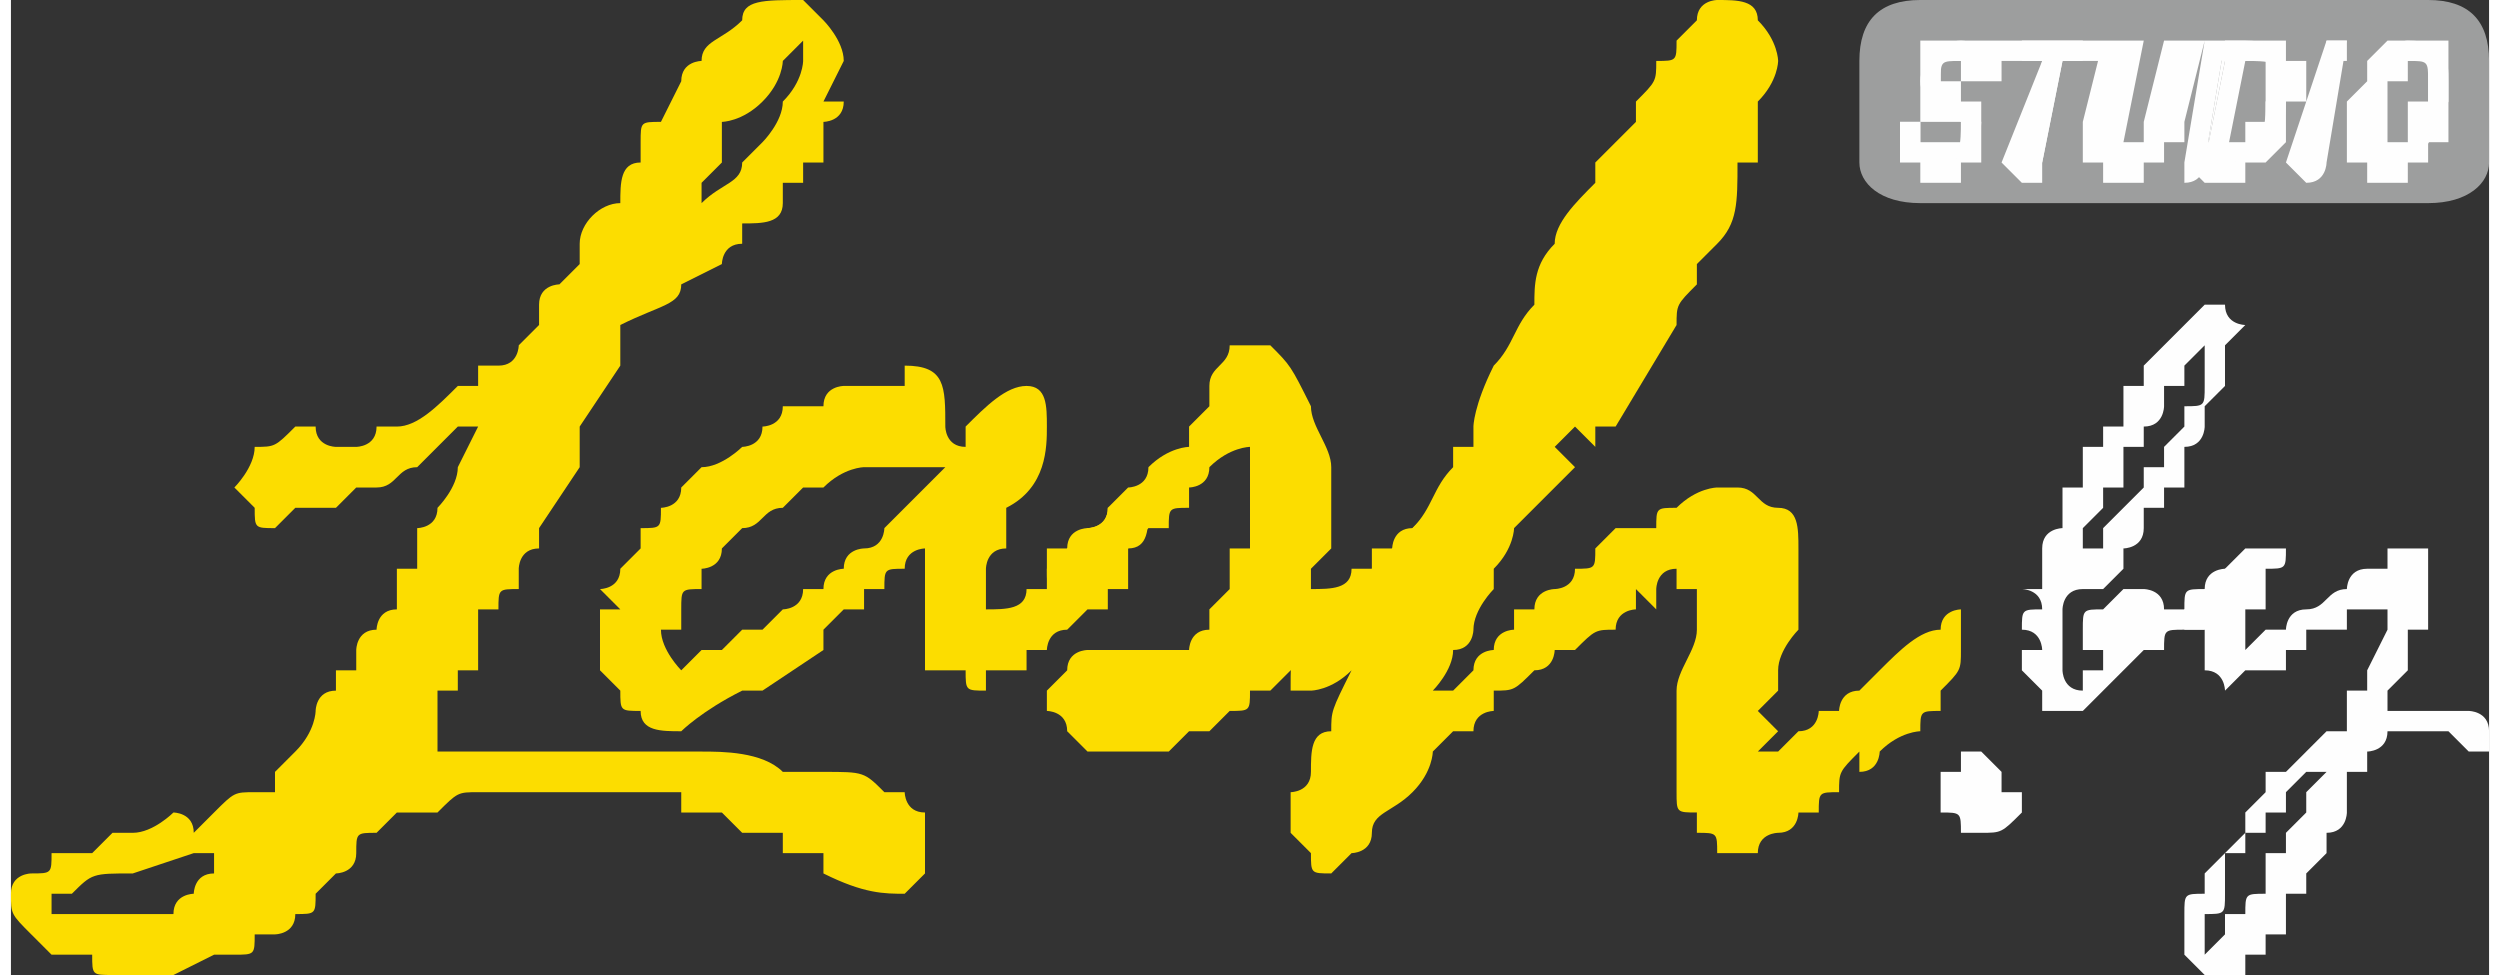 <?xml version="1.0" encoding="UTF-8"?>
<!DOCTYPE svg PUBLIC "-//W3C//DTD SVG 1.1//EN" "http://www.w3.org/Graphics/SVG/1.1/DTD/svg11.dtd">
<!-- Creator: CorelDRAW 2018 (64-Bit) -->
<svg xmlns="http://www.w3.org/2000/svg" xml:space="preserve" width="100px" height="39px" version="1.1" style="shape-rendering:geometricPrecision; text-rendering:geometricPrecision; image-rendering:optimizeQuality; fill-rule:evenodd; clip-rule:evenodd"
viewBox="0 0 1.22 0.48"
 xmlns:xlink="http://www.w3.org/1999/xlink">
 <rect x="0" y="0" width="1.22" height="0.48" fill="#333333" stroke="none"/>
 <defs>
  <style type="text/css">
   <![CDATA[
    .fil0 {fill:#9D9E9E}
    .fil3 {fill:#FEFEFE;fill-rule:nonzero}
    .fil2 {fill:#FEFEFE;fill-rule:nonzero}
    .fil1 {fill:#FCDD00;fill-rule:nonzero}
   ]]>
  </style>
 </defs>
 <g id="Слой_x0020_1">
  <path class="fil0" d="M0.94 0l0.25 0c0.02,0 0.03,0.01 0.03,0.03l0 0.05c0,0.01 -0.01,0.02 -0.03,0.02l-0.25 0c-0.02,0 -0.03,-0.01 -0.03,-0.02l0 -0.05c0,-0.02 0.01,-0.03 0.03,-0.03z"/>
  <path class="fil1" d="M0.04 0.42l0.01 -0.01 0.01 0c0.01,0 0.02,-0.01 0.02,-0.01 0,0 0.01,0 0.01,0.01l0.01 -0.01c0.01,-0.01 0.01,-0.01 0.02,-0.01 0,0 0,0 0.01,0 0,-0.01 0,-0.01 0,-0.01l0.01 -0.01c0.01,-0.01 0.01,-0.02 0.01,-0.02l0 0c0,0 0,-0.01 0.01,-0.01 0,0 0,-0.01 0,-0.01 0,0 0.01,0 0.01,0l0 -0.01c0,0 0,0 0,0 0,0 0,-0.01 0.01,-0.01 0,0 0,-0.01 0.01,-0.01l0 -0.01 0 0c0,0 0,0 0,0 0,0 0,-0.01 0,-0.01 0.01,0 0.01,0 0.01,0l0 -0.01 0 0 0 -0.01c0,0 0.01,0 0.01,-0.01 0,0 0.01,-0.01 0.01,-0.02l0.01 -0.02 0 0c0,0 -0.01,0 -0.01,0l-0.01 0.01c0,0 0,0 0,0 -0.01,0.01 -0.01,0.01 -0.01,0.01 -0.01,0 -0.01,0.01 -0.02,0.01 -0.01,0 -0.01,0 -0.01,0l-0.01 0.01c0,0 0,0 0,0 0,0 -0.01,0 -0.01,0 0,0 0,0 -0.01,0l0 0 0 0c0,0 0,0 0,0 0,0 0,0 -0.01,0.01 0,0 0,0 0,0 -0.01,0 -0.01,0 -0.01,-0.01 0,0 0,0 0,0 -0.01,-0.01 -0.01,-0.01 -0.01,-0.01 0,0 0.01,-0.01 0.01,-0.02 0.01,0 0.01,0 0.02,-0.01 0,0 0,0 0,0l0 0 0.01 0c0,0.01 0.01,0.01 0.01,0.01 0,0 0,0 0,0l0.01 0 0 0c0,0 0.01,0 0.01,-0.01 0,0 0,0 0.01,0 0.01,0 0.02,-0.01 0.03,-0.02 0,0 0.01,0 0.01,0l0 -0.01c0,0 0.01,0 0.01,0 0.01,0 0.01,-0.01 0.01,-0.01 0.01,-0.01 0.01,-0.01 0.01,-0.01 0,0 0,0 0,-0.01 0,0 0,0 0,0 0,-0.01 0.01,-0.01 0.01,-0.01 0,0 0.01,-0.01 0.01,-0.01l0 -0.01 0 0 0 0c0,-0.01 0.01,-0.02 0.02,-0.02 0,-0.01 0,-0.02 0.01,-0.02l0 0 0 -0.01c0,-0.01 0,-0.01 0.01,-0.01l0 0 0.01 -0.02c0,-0.01 0.01,-0.01 0.01,-0.01 0,0 0,0 0,0l0 0c0,0 0.01,0 0.01,0 0,0 0,0 -0.01,0l0 0c0,-0.01 0.01,-0.01 0.02,-0.02 0,-0.01 0.01,-0.01 0.03,-0.01 0,0 0,0 0.01,0.01 0,0 0.01,0.01 0.01,0.02l-0.01 0.02c0.01,0 0.01,0 0.01,0 0,0.01 -0.01,0.01 -0.01,0.01 0,0 0,0 0,0 0,0 0,0.01 0,0.01 0,0 0,0 0,0.01 0,0 -0.01,0 -0.01,0l0 0c0,0.01 0,0.01 0,0.01l-0.01 0 0 0c0,0 0,0 0,0.01 0,0 0,0 0,0 0,0 0,0 0,0 0,0.01 -0.01,0.01 -0.02,0.01 0,0.01 0,0.01 0,0.01 -0.01,0 -0.01,0.01 -0.01,0.01l-0.02 0.01c0,0.01 -0.01,0.01 -0.03,0.02 0,0 0,0.01 0,0.01 0,0.01 0,0.01 0,0.01l-0.02 0.03 0 0c0,0 0,0 0,0.01l0 0c0,0 0,0 0,0.01l-0.02 0.03c0,0 0,0.01 0,0.01 -0.01,0 -0.01,0.01 -0.01,0.01 0,0 0,0.01 0,0.01 -0.01,0 -0.01,0 -0.01,0.01 0,0 0,0 -0.01,0 0,0 0,0 0,0.01 0,0 0.01,0 0.01,0 -0.01,0 -0.01,0 -0.01,0 0,0 0,0 0,0.01 0,0 0,0 0,0 0,0 0,0.01 0,0.01 0,0 -0.01,0 -0.01,0 0,0 0,0 0,0l0 0.01 -0.01 0c0,0 0,0 0,0.01 0,0 0,0 0,0 0,0 0,0.01 0,0.01 0,0 0,0 0,0.01 0,0 0,0 0,0 0.01,0 0.01,0 0.01,0 0,0 0.01,0 0.01,0 0,0 0,0 0,0l0.01 0 0 0 0.01 0 0.01 0 0 0 0.01 0 0 0 0.01 0c0,0 0,0 0.01,0l0 0c0,0 0.01,0 0.01,0l0 0c0,0 0,0 0.01,0 0,0 0,0 0,0l0.01 0 0.02 0 0 0c0,0 0,0 0,0 0.01,0 0.03,0 0.04,0.01l0.01 0c0,0 0,0 0.01,0 0,0 0,0 0,0 0.02,0 0.02,0 0.03,0.01 0,0 0,0 0,0 0,0 0.01,0 0.01,0 0,0 0,0.01 0.01,0.01 0,0 0,0 0,0.01 0,0.01 0,0.02 0,0.02 -0.01,0.01 -0.01,0.01 -0.01,0.01 -0.01,0 -0.02,0 -0.04,-0.01 0,0 0,0 0,-0.01 0,0 -0.01,0 -0.01,0l0 0 -0.01 0c0,0 0,0 0,-0.01l-0.01 0c0,0 -0.01,0 -0.01,0 0,0 0,0 0,0 0,0 -0.01,-0.01 -0.01,-0.01 0,0 0,0 -0.01,0l-0.01 0 0 0c0,0 0,-0.01 0,-0.01l-0.01 0 0 0 0 0 -0.01 0 0 0 -0.01 0 0 0 -0.01 0c-0.01,0 -0.01,0 -0.01,0l-0.01 0c0,0 0,0 0,0l-0.02 0 -0.01 0 -0.01 0 0 0c0,0 0,0 0,0 -0.01,0 -0.01,0 -0.02,0.01l-0.01 0 -0.01 0 0 0c-0.01,0.01 -0.01,0.01 -0.01,0.01 -0.01,0 -0.01,0 -0.01,0.01 0,0 0,0 0,0 0,0.01 -0.01,0.01 -0.01,0.01 0,0 0,0 0,0 0,0 -0.01,0.01 -0.01,0.01 0,0.01 0,0.01 -0.01,0.01l-0.01 0c0,0 0.01,0 0.01,0 0,0 0,0 0,0 0,0.01 -0.01,0.01 -0.01,0.01 0,0 0,0 -0.01,0 0,0.01 0,0.01 -0.01,0.01l0 0c0,0 0,0 -0.01,0l-0.02 0.01 0 0 0 0c0,0 0,0 0,0l-0.01 0c0,0 -0.01,0 -0.01,0l0 0c0,0 -0.01,0 -0.01,0 -0.01,0 -0.01,0 -0.01,-0.01 -0.01,0 -0.01,0 -0.01,0l0 0c0,0 -0.01,0 -0.01,0 0,0 -0.01,-0.01 -0.01,-0.01 -0.01,-0.01 -0.01,-0.01 -0.01,-0.02 0,0 0,0 0,0 0,-0.01 0.01,-0.01 0.01,-0.01 0.01,0 0.01,0 0.01,-0.01l0.02 0zm0.32 -0.34l0.01 -0.01c0,0 0.01,-0.01 0.01,-0.02 0.01,-0.01 0.01,-0.02 0.01,-0.02 0,-0.01 0,-0.01 0,-0.01 0,0 -0.01,0.01 -0.01,0.01 0,0 0,0.01 -0.01,0.02 -0.01,0.01 -0.02,0.01 -0.02,0.01 0,0.01 0,0.01 0,0.02 0,0 -0.01,0.01 -0.01,0.01 0,0 0,0 0,0 0,0.01 0,0.01 0,0.01 0,0 0,0 0,0 0.01,-0.01 0.02,-0.01 0.02,-0.02 0,0 0,0 0,0zm-0.33 0.36l-0.01 0c0,0 0,0 0,0 0,0 0,0 0,0.01 0,0 0.01,0 0.01,0 0,0 0,0 0.01,0l0.01 0 0.01 0 0 0c0,0 0,0 0.01,0 0,0 0,0 0,0l0.01 0c0,0 0,0 0,0 0,-0.01 0.01,-0.01 0.01,-0.01 0,0 0,-0.01 0.01,-0.01 0,0 0,0 0,-0.01l0 0c-0.01,0 -0.01,0 -0.01,0l-0.03 0.01c-0.02,0 -0.02,0 -0.03,0.01z"/>
  <path class="fil1" d="M0.51 0.28l0.01 -0.01c0,0 0,0 0,0 0,0 0.01,-0.01 0.01,-0.01 0,0 0.01,0 0.01,-0.01 0,0 0.01,0 0.01,0 0,0 0,0 0.01,0 0,0 0,0 0,0 0,0.01 0,0.02 -0.01,0.02l0 0.01 0 0.01c0,0 -0.01,0 -0.01,0 0,0 0,0.01 0,0.01l-0.01 0c0,0 -0.01,0.01 -0.01,0.01 0,0 0,0 0,0 -0.01,0 -0.01,0.01 -0.01,0.01 0,0 -0.01,0 -0.01,0l0 0.01c0,0 0,0 -0.01,0 0,0 -0.01,0 -0.01,0 0,0.01 0,0.01 0,0.01 -0.01,0 -0.01,0 -0.01,-0.01 -0.01,0 -0.01,0 -0.01,0 0,0 -0.01,0 -0.01,0 0,0 0,-0.01 0,-0.01 0,0 0,0 0,-0.01l0 0c0,0 0,-0.01 0,-0.01 0,0 0,0 0,0 0,0 0,0 0,0 0,0 0,0 0,0 0,0 0,-0.01 0,-0.01 0,0 0,0 0,0l0 -0.01c0,-0.01 0,-0.01 0,-0.01 0,0 -0.01,0 -0.01,0.01 0,0 0,0 0,0 -0.01,0 -0.01,0 -0.01,0.01 0,0 0,0 0,0l-0.01 0c0,0.01 0,0.01 0,0.01 0,0 0,0 -0.01,0l0 0 0 0c0,0 -0.01,0.01 -0.01,0.01 0,0 0,0 0,0.01l-0.03 0.02c0,0 0,0 -0.01,0l0 0c-0.02,0.01 -0.03,0.02 -0.03,0.02 -0.01,0 -0.02,0 -0.02,-0.01 -0.01,0 -0.01,0 -0.01,-0.01l-0.01 -0.01c0,0 0,0 0,-0.01 0,0 0,0 0,0l0 -0.01 0 -0.01c0,0 0,0 0.01,0l-0.01 -0.01c0,0 0.01,0 0.01,-0.01 0,0 0.01,-0.01 0.01,-0.01l0 0c0,0 0,-0.01 0,-0.01 0.01,0 0.01,0 0.01,-0.01 0,0 0.01,0 0.01,-0.01l0.01 -0.01c0.01,0 0.02,-0.01 0.02,-0.01 0,0 0.01,0 0.01,-0.01 0,0 0.01,0 0.01,-0.01 0.01,0 0.01,0 0.02,0 0,-0.01 0.01,-0.01 0.01,-0.01l0 0c0,0 0.01,0 0.02,0l0 0c0,0 0,0 0,0l0 0 0.01 0c0,0 0,-0.01 0,-0.01 0.02,0 0.02,0.01 0.02,0.03 0,0 0,0.01 0.01,0.01 0,0 0,-0.01 0,-0.01 0.01,-0.01 0.02,-0.02 0.03,-0.02 0.01,0 0.01,0.01 0.01,0.02 0,0.01 0,0.03 -0.02,0.04 0,0 0,0 0,0l0 0.02 0 0c0,0 0,0 0,0 -0.01,0 -0.01,0.01 -0.01,0.01l0 0 0 0.01c0,0.01 0,0.01 0,0.01 0.01,0 0.02,0 0.02,-0.01 0,0 0,0 0,0l0.01 0c0,-0.01 0,-0.01 0,-0.01zm-0.1 0c0,-0.01 0.01,-0.01 0.01,-0.01 0.01,0 0.01,-0.01 0.01,-0.01 0,0 0.01,-0.01 0.01,-0.01 0.01,-0.01 0.02,-0.02 0.02,-0.02 0,0 0,0 -0.01,0l0 0 0 0 0 0 -0.01 0 0 0 -0.01 0 0 0c-0.01,0 -0.01,0 -0.01,0 0,0 -0.01,0 -0.02,0.01 0,0 -0.01,0 -0.01,0 -0.01,0.01 -0.01,0.01 -0.01,0.01 -0.01,0 -0.01,0.01 -0.02,0.01 0,0 -0.01,0.01 -0.01,0.01 0,0.01 -0.01,0.01 -0.01,0.01l0 0.01c0,0 0,0 0,0 -0.01,0 -0.01,0 -0.01,0.01 0,0 0,0 0,0.01 0,0 -0.01,0 -0.01,0 0,0.01 0.01,0.02 0.01,0.02 0,0 0,0 0.01,-0.01 0.01,0 0.01,0 0.01,0 0,0 0,0 0,0l0.01 -0.01c0,0 0,0 0,0 0,0 0,0 0.01,0 0,0 0,0 0,0 0,0 0.01,-0.01 0.01,-0.01 0,0 0.01,0 0.01,-0.01l0.01 0c0,-0.01 0.01,-0.01 0.01,-0.01 0,0 0,0 0,0z"/>
  <path class="fil1" d="M0.58 0.22l0 -0.01c0,0 0,0 0.01,-0.01 0,0 0,0 0,-0.01 0,-0.01 0.01,-0.01 0.01,-0.02 0,0 0.01,0 0.01,0 0,0 0.01,0 0.01,0 0.01,0.01 0.01,0.01 0.02,0.03 0,0.01 0.01,0.02 0.01,0.03 0,0 0,0.01 0,0.01 0,0 0,0.01 0,0.01 0,0 0,0 0,0l0 0.02 -0.01 0.01 0 0c0,0.01 0,0.01 0,0.01 0,0 0,0 0,0 0.01,0 0.02,0 0.02,-0.01 0,0 0,0 0.01,0 0,0 0,0 0,-0.01l0.01 0c0,0 0,-0.01 0.01,-0.01 0,0 0,0 0,0 0,0 0,0 0.01,-0.01 0,0 0,0 0.01,0l0 -0.01c0,0 0.01,0 0.01,0 0.01,-0.01 0.01,-0.01 0.01,-0.01 0,0 0,0 0,0.01 0.01,0 0.01,0.01 0.01,0.01 0,0 -0.01,0.01 -0.01,0.01 0,0 -0.01,0 -0.01,0.01 0,0 0,0 -0.01,0 0,0 0,0.01 -0.01,0.01l0 0.01 -0.01 0c0,0 0,0 0,0 -0.01,0 -0.01,0 -0.01,0.01 0,0 0,0 0,0 -0.01,0.01 -0.01,0.01 -0.01,0.01l-0.01 0c0,0.01 0,0.01 0,0.01 -0.01,0 -0.01,0 -0.01,0.01 0,0 0,0 0,0l-0.01 0c0,0 0,0 -0.01,0l-0.01 0.01 0 0c0,0 0,0 -0.01,0 0,0.01 0,0.01 -0.01,0.01l0 0c-0.01,0.01 -0.01,0.01 -0.01,0.01l-0.01 0c0,0 0,0 -0.01,0.01 -0.01,0 -0.01,0 -0.02,0 -0.01,0 -0.02,0 -0.02,0 0,0 -0.01,-0.01 -0.01,-0.01 0,-0.01 -0.01,-0.01 -0.01,-0.01 0,-0.01 0,-0.01 0,-0.01 0,0 0,0 0,0 0,0 0.01,-0.01 0.01,-0.01 0,-0.01 0.01,-0.01 0.01,-0.01 0.01,0 0.01,0 0.01,0 0,0 0,0 0.01,0 0,0 0,0 0,0 0,0 0,0 0,0l0.01 0c0,0 0,0 0,0 0.01,0 0.01,0 0.02,0l0 0 0 0c0,0 0,-0.01 0.01,-0.01l0 -0.01 0.01 -0.01 0 -0.01c0,0 0,0 0,0l0 -0.01c0,0 0,0 0.01,0 0,0 0,0 0,0l0 -0.01c0,0 0,0 0,0l0 -0.01 0 0 0 -0.01c0,0 0,0 0,0l0 -0.01c0,0 0,0 0,0 0,-0.01 0,-0.01 0,-0.01 0,0 -0.01,0 -0.02,0.01 0,0.01 -0.01,0.01 -0.01,0.01 0,0.01 0,0.01 0,0.01 -0.01,0 -0.01,0 -0.01,0.01 0,0 -0.01,0 -0.01,0l-0.02 0.02 -0.02 0.01c0,0.01 0,0.01 0,0.01 -0.01,0 -0.01,-0.01 -0.01,-0.02 0,0 0,0 0,-0.01 0,0 0,0 0,0 0,0 0,0 0,0 0,0 0,0 0,0l0.01 0 0 0c0,-0.01 0.01,-0.01 0.01,-0.01 0,0 0.01,0 0.01,-0.01l0.01 -0.01c0,0 0.01,0 0.01,-0.01 0.01,-0.01 0.02,-0.01 0.02,-0.01z"/>
  <path class="fil1" d="M0.64 0.31l0 -0.01c0.01,0 0.01,0 0.02,-0.01 0,0 0,0 0.01,-0.01 0.01,-0.01 0.02,-0.02 0.02,-0.02 0.01,-0.01 0.01,-0.02 0.02,-0.03 0,0 0,0 0,-0.01l0 0 0.01 0 0 0 0 -0.01c0,0 0,-0.01 0.01,-0.03 0.01,-0.01 0.01,-0.02 0.02,-0.03 0,0 0,0 0,0 0,-0.01 0,-0.02 0.01,-0.03 0,-0.01 0.01,-0.02 0.02,-0.03 0,0 0,0 0,-0.01 0,0 0.01,-0.01 0.01,-0.01l0.01 -0.01c0,0 0,-0.01 0,-0.01 0.01,-0.01 0.01,-0.01 0.01,-0.02 0.01,0 0.01,0 0.01,-0.01 0,0 0,0 0,0 0.01,-0.01 0.01,-0.01 0.01,-0.01 0,-0.01 0.01,-0.01 0.01,-0.01 0.01,0 0.02,0 0.02,0.01 0.01,0.01 0.01,0.02 0.01,0.02 0,0 0,0.01 -0.01,0.02l0 0.03c-0.01,0 -0.01,0 -0.01,0 0,0.02 0,0.03 -0.01,0.04 0,0 -0.01,0.01 -0.01,0.01 0,0.01 0,0.01 0,0.01 -0.01,0.01 -0.01,0.01 -0.01,0.02l-0.03 0.05 -0.01 0c0,0 0,0 0,0.01l-0.01 -0.01c0,0 -0.01,0.01 -0.01,0.01 0,0 0,0 0.01,0.01l0 0c0,0 -0.01,0.01 -0.03,0.03 0,0 0,0.01 -0.01,0.02l0 0.01c0,0 -0.01,0.01 -0.01,0.02 0,0 0,0.01 -0.01,0.01 0,0.01 -0.01,0.02 -0.01,0.02 0,0 0.01,0 0.01,0 0,0 0,0 0.01,-0.01 0,-0.01 0.01,-0.01 0.01,-0.01 0,-0.01 0.01,-0.01 0.01,-0.01l0 -0.01c0,0 0,0 0.01,0l0 0c0,0 0,0 0,0 0,-0.01 0.01,-0.01 0.01,-0.01 0,0 0.01,0 0.01,-0.01 0,0 0,0 0,0 0.01,0 0.01,0 0.01,-0.01 0,0 0.01,-0.01 0.01,-0.01 0.01,0 0.01,0 0.02,0 0,-0.01 0,-0.01 0.01,-0.01 0.01,-0.01 0.02,-0.01 0.02,-0.01l0 0 0 0 0.01 0c0.01,0 0.01,0.01 0.02,0.01 0.01,0 0.01,0.01 0.01,0.02l0 0.02 0 0.02c0,0 -0.01,0.01 -0.01,0.02 0,0.01 0,0.01 0,0.01l-0.01 0.01 0.01 0.01 -0.01 0.01c0,0 0.01,0 0.01,0 0,0 0,0 0.01,-0.01 0,0 0,0 0,0 0.01,0 0.01,-0.01 0.01,-0.01 0,0 0,0 0.01,0 0,0 0,-0.01 0.01,-0.01 0,0 0.01,-0.01 0.01,-0.01 0.01,-0.01 0.02,-0.02 0.03,-0.02l0 0c0,-0.01 0.01,-0.01 0.01,-0.01 0,0 0,0 0,0.01 0,0 0,0 0,0 0,0.01 0,0.01 0,0.01 0,0.01 0,0.01 -0.01,0.02l0 0c0,0.01 0,0.01 0,0.01 -0.01,0 -0.01,0 -0.01,0.01 0,0 -0.01,0 -0.02,0.01 0,0 0,0.01 -0.01,0.01l0 -0.01c-0.01,0.01 -0.01,0.01 -0.01,0.02 -0.01,0 -0.01,0 -0.01,0.01l-0.01 0c0,0 0,0 0,0 0,0 0,0.01 -0.01,0.01 0,0 -0.01,0 -0.01,0.01 0,0 -0.01,0 -0.02,0 0,0 0,0 0,0 0,-0.01 0,-0.01 -0.01,-0.01 0,0 0,0 0,-0.01 -0.01,0 -0.01,0 -0.01,-0.01 0,0 0,0 0,0l0 -0.01 0 -0.01 0 0c0,0 0,-0.01 0,-0.01l0 -0.02c0,-0.01 0.01,-0.02 0.01,-0.03 0,0 0,0 0,0l0 -0.01 0 -0.01c0,0 0,0 0,0 -0.01,0 -0.01,0 -0.01,0 0,-0.01 0,-0.01 0,-0.01 -0.01,0 -0.01,0.01 -0.01,0.01 0,0 0,0 0,0.01l-0.01 -0.01 0 0.01c0,0 -0.01,0 -0.01,0.01 -0.01,0 -0.01,0 -0.02,0.01 0,0 0,0 -0.01,0 0,0 0,0.01 -0.01,0.01l0 0 0 0c-0.01,0.01 -0.01,0.01 -0.02,0.01l0 0.01c0,0 -0.01,0 -0.01,0.01 0,0 0,0 0,0 0,0 -0.01,0 -0.01,0 0,0 0,0 0,0 0,0 -0.01,0.01 -0.01,0.01 0,0 0,0.01 -0.01,0.02 -0.01,0.01 -0.02,0.01 -0.02,0.02 0,0 0,0 0,0 0,0.01 -0.01,0.01 -0.01,0.01 0,0 -0.01,0.01 -0.01,0.01 0,0 0,0 0,0 -0.01,0 -0.01,0 -0.01,-0.01 -0.01,-0.01 -0.01,-0.01 -0.01,-0.01l0 -0.01 0 -0.01c0,0 0.01,0 0.01,-0.01 0,-0.01 0,-0.02 0.01,-0.02 0,-0.01 0,-0.01 0.01,-0.03 -0.01,0.01 -0.02,0.01 -0.02,0.01 -0.01,0 -0.01,0 -0.01,0 0,-0.02 0,-0.03 0.01,-0.03z"/>
  <path class="fil2" d="M0.98 0.39l0.01 0c0,0 0,0 0,0 0,0.01 0,0.01 0,0.01 0,0 0,0 0,0 -0.01,0.01 -0.01,0.01 -0.02,0.01 0,0 0,0 -0.01,0 0,-0.01 0,-0.01 -0.01,-0.01 0,0 0,-0.01 0,-0.01 0,0 0,0 0,0 0,0 0,0 0,0 0,0 0,-0.01 0,-0.01 0.01,0 0.01,0 0.01,0 0,-0.01 0,-0.01 0,-0.01 0,0 0.01,0 0.01,0 0,0 0,0 0,0 0,0 0,0 0,0 0.01,0.01 0.01,0.01 0.01,0.01l0 0.01z"/>
  <path class="fil2" d="M1.03 0.34l0 0c0,0 0,0 0,0 0,0 0,0 -0.01,0.01 0,0 0,0 0,0l-0.01 0c0,0 0,0 -0.01,0 0,-0.01 0,-0.01 0,-0.01 0,0 0,0 -0.01,-0.01 0,0 0,-0.01 0,-0.01 0,0 0,0 0.01,0 0,0 0,-0.01 -0.01,-0.01 0,0 0,0 0,0 0,-0.01 0,-0.01 0.01,-0.01 0,-0.01 -0.01,-0.01 -0.01,-0.01 0,0 0.01,0 0.01,0 0,0 0,-0.01 0,-0.01 0,0 0,0 0,0l0 0c0,0 0,0 0,0 0,0 0,0 0,-0.01l0 0 0 0c0,0 0,0 0,0 0,-0.01 0.01,-0.01 0.01,-0.01 0,0 0,0 0,0 0,-0.01 0,-0.01 0,-0.01l0 0 0 -0.01c0,0 0,0 0,0 0.01,0 0.01,0 0.01,0l0 0c0,-0.01 0,-0.01 0,-0.01 0,0 0,0 0,0 0,0 0,-0.01 0,-0.01 0,0 0.01,0 0.01,0 0,0 0,-0.01 0,-0.01 0,0 0,0 0,0 0,0 0,0 0,0 0.01,0 0.01,0 0.01,0l0 -0.01c0,0 0,0 0,0l0 0c0,0 0,0 0,-0.01 0,0 0.01,0 0.01,0 0,-0.01 0,-0.01 0,-0.01 0.01,-0.01 0.01,-0.01 0.01,-0.01l0 0c0.01,-0.01 0.01,-0.01 0.01,-0.01 0,0 0,0 0.01,-0.01 0,0 0,0 0,0 0,0 0,0 0.01,0 0,0 0,0 0,0 0,0.01 0.01,0.01 0.01,0.01 0,0 0,0 -0.01,0.01 0,0 0,0 0,0 0,0 0,0 0,0.01 0,0.01 0,0.01 0,0.01l-0.01 0.01c0,0 0,0 0,0 0,0 0,0 0,0l0 0 0 0c0,0.01 0,0.01 0,0.01 0,0 0,0.01 -0.01,0.01 0,0 0,0 0,0l0 0c0,0.01 0,0.01 0,0.01 0,0 0,0 0,0.01 -0.01,0 -0.01,0 -0.01,0 0,0 0,0 0,0 0,0 0,0 0,0.01l0 -0.01 0 0.01 0 0c0,0 0,0 0,0 0,0 -0.01,0 -0.01,0 0,0.01 0,0.01 0,0.01 0,0 0,0 0,0l0 0c0,0 0,0 0,0 0,0.01 -0.01,0.01 -0.01,0.01l0 0c0,0 0,0 0,0 0,0.01 0,0.01 0,0.01 -0.01,0.01 -0.01,0.01 -0.01,0.01 0,0 0,0 -0.01,0 0,0 0,0 0,0 0,0 0,0 0,0l0 0c-0.01,0 -0.01,0.01 -0.01,0.01 0,0 0,0 0,0l0 0 0 0c0,0.01 0,0.01 0,0.01l0 0.01 0 0 0 0 0 0.01c0,0 0,0 0,0 0,0 0,0.01 0.01,0.01 0,0 0,0 0,-0.01l0 0c0,0 0,0 0.01,0 0,-0.01 0,-0.01 0,-0.01 0,0 0,0 -0.01,0 0,0 0,-0.01 0,-0.01 0,0 0,0 0,0 0,-0.01 0,-0.01 0.01,-0.01 0,0 0,0 0,0l0.01 -0.01c0,0 0,0 0,0 0,0 0.01,0 0.01,0 0,0 0,0 0,0 0,0 0.01,0 0.01,0.01 0,0 0,0 0,0 0,0 0.01,0 0.01,0 0,-0.01 0,-0.01 0.01,-0.01 0,0 0,0 0,0 0.01,-0.01 0.01,-0.01 0.01,-0.01l0 0c0,0 0,0 0,0 0,0 0,0 0.01,0 0,0 0,0 0,0 0,0.01 0,0.01 0,0.01 -0.01,0 -0.01,0 -0.01,0.01l0 0c0,0 0,0 0,0 -0.01,0 -0.01,0 -0.01,0 0,0.01 0,0.01 0,0.01 0,0 0,0 0,0 0,0 -0.01,0 -0.01,0 0,0 0,0 0,0 0,0 0,0 0,0 0,0 0,0 0,0 0,0 0,0 0,0 -0.01,0 -0.01,0 -0.01,0.01 0,0 0,0 0,0l-0.01 0 0 0c0,0 0,0 -0.01,0.01 0,0 0,0 0,0 0,0 -0.01,0.01 -0.01,0.01l0 0zm0.05 -0.17l0 0c0,0 0,0 0,0l0 0c-0.01,0.01 -0.01,0.01 -0.01,0.01 0,0 0,0 0,0.01l0 0 -0.01 0 0 0.01c0,0 0,0 0,0 0,0 0,0 0,0 0,0 0,0.01 -0.01,0.01 0,0 0,0 0,0 0,0 0,0.01 0,0.01l0 0c0,0 0,0 -0.01,0l0 0.01c0,0 0,0 0,0 0,0.01 0,0.01 0,0.01l-0.01 0c0,0 0,0 0,0 0,0.01 0,0.01 0,0.01l-0.01 0.01c0,0 0,0 0,0.01l0 0c0,0 0,0 0,0 0,0 0,0 0,0l0 0c0,0 0,0 0,0 0,0 0,0 0,0 0,0 0,0 0.01,0 0,0 0,0 0,-0.01 0,0 0,0 0,0l0.01 -0.01c0,0 0,0 0,0 0,0 0,0 0,0l0.01 -0.01c0,0 0,0 0,0 0,0 0,0 0,0 0,0 0,0 0,-0.01 0,0 0,0 0,0l0.01 0c0,0 0,0 0,0 0,0 0,-0.01 0,-0.01 0,0 0,0 0,0 0,0 0,0 0.01,-0.01 0,0 0,0 0,-0.01 0,0 0,0 0,0 0.01,0 0.01,0 0.01,-0.01l0 0 0 -0.01 0 -0.01 0 0z"/>
  <path class="fil2" d="M1.18 0.31l0 0 0 0 0 0c0,0 0,0.01 0,0.01 0,0 0,0 0,0l0 0.01c0,0 0,0 0,0 0,0 0,0 0,0 -0.01,0.01 -0.01,0.01 -0.01,0.01l0 0.01c0,0 0,0 0,0 0,0 0,0 0,0 0,0 0,0 0,0 0,0 0,0 0,0 0,0 0,0 0,0 0,0 0.01,0 0.01,0 0,0 0,0 0,0l0.01 0c0,0 0,0 0,0l0.01 0c0,0 0.01,0 0.01,0 0,0 0.01,0 0.01,0.01 0,0 0,0 0,0.01 0,0 0,0 -0.01,0 0,0 0,0 0,0 0,0 -0.01,-0.01 -0.01,-0.01 0,0 0,0 0,0l0 0 -0.01 0 0 0c0,0 0,0 0,0l0 0 0 0 -0.01 0 0 0c0,0 -0.01,0 -0.01,0 0,0 0,0 0,0 0,0 0,0 0,0 0,0.01 -0.01,0.01 -0.01,0.01 0,0 0,0 0,0 0,0 0,0.01 0,0.01 0,0 0,0 -0.01,0l0 0c0,0 0,0.01 0,0.01 0,0 0,0 0,0l0 0c0,0 0,0 0,0.01l0 0c0,0 0,0 0,0l0 0c0,0 0,0.01 -0.01,0.01 0,0 0,0 0,0 0,0 0,0 0,0.01l0 0 0 0c0,0 0,0 0,0 0,0 0,0 0,0 0,0 0,0 -0.01,0.01l0 0c0,0.01 0,0.01 0,0.01l0 0c0,0 -0.01,0 -0.01,0 0,0 0,0.01 0,0.01 0,0 0,0 0,0 0,0 0,0 0,0.01 0,0 0,0 -0.01,0 0,0 0,0 0,0l0 0c0,0 0,0.01 0,0.01 0,0 0,0 0,0l-0.01 0 0.01 0c-0.01,0 -0.01,0 -0.01,0 0,0 0,0 0,0.01 0,0 0,0 0,0l-0.01 0 0 0c0,0 -0.01,0 -0.01,0 -0.01,-0.01 -0.01,-0.01 -0.01,-0.01 0,0 0,-0.01 0,-0.01 0,0 0,0 0,0l0 -0.01 0 0c0,0 0,0 0,0 0,-0.01 0,-0.01 0.01,-0.01 0,0 0,0 0,-0.01 0,0 0,0 0,0l0.02 -0.02c0,0 0,-0.01 0,-0.01l0 0c0,0 0,0 0,0 0,0 0,0 0,0 0,0 0,0 0,0 0,0 0.01,-0.01 0.01,-0.01 0,0 0,0 0,0l0 0c0,0 0,0 0,0 0,0 0,0 0,-0.01l0.01 0c0,0 0,0 0,0 0,0 0,0 0.01,-0.01l0 0 0 0 0 0c0,0 0,0 0,0 0,0 0,0 0,0 0,0 0.01,-0.01 0.01,-0.01 0,0 0,0 0,0l0 0c0.01,0 0.01,0 0.01,0l0 -0.01 0 0.01 0 -0.01 0 0c0,0 0,0 0,0 0,0 0,-0.01 0,-0.01 0.01,0 0.01,0 0.01,0l0 0 0 0 0 0 0 0 0 -0.01c0,0 0,0 0,0 0,0 0,0 0,0l0.01 -0.02c0,0 0,0 0,0l0 -0.01c0,0 0,0 0,0 0,0 0,0 0,0 0,0 0,0 0,0 0,0 -0.01,0 -0.01,0l0 0 0 0c0,0 0,0 0,0 0,0 0,0 0,0l-0.01 0c0,0 0,0.01 0,0.01l0 0 0 0 0 0c0,0 0,0 0,0 -0.01,0 -0.01,0 -0.01,0l0 0c0,0 0,0 0,0 0,0 -0.01,0 -0.01,0 0,0.01 0,0.01 0,0.01 0,0 0,0 -0.01,0l0 0.01c0,0 -0.01,0 -0.01,0 0,0 0,0 0,0l-0.01 0c0,0 0,0 0,0 0,0 0,0 0,0l0 0 0 0 -0.01 0.01c0,0 0,-0.01 -0.01,-0.01 0,0 0,0 0,0l0 -0.01c0,0 0,0 0,0 0,0 0,0 0,0 0,0 0,-0.01 0,-0.01l0 0c0,0 0,0 0,-0.01l0 0c0,0 0,0 0,0 0,0 0,0 0,0 0,0 0,0.01 0,0.01 0,0 0,0 -0.01,0 0,0 0,0 0,0 0,0 0,0 0,0 0,0 0,0 0,0 0,0 0,0 0,-0.01 0,0 0,0 0,0 0,0 0,0 0,0l0 0c0.01,-0.01 0.01,-0.01 0.01,-0.01l0 0c0,-0.01 0.01,-0.01 0.01,-0.01 0,0 0,0 0,0l0.01 -0.01c0,0 0.01,0 0.01,0 0,0 0.01,0 0.01,0 0,0.01 0,0.01 -0.01,0.01 0,0 0,0.01 0,0.01 0,0 0,0 0,0.01 -0.01,0 -0.01,0 -0.01,0 0,0 0,0.01 0,0.01 0,0 0,0 0,0.01 0,0 0,0 0,0 0,0 0,0 0.01,-0.01l0 0c0,0 0,0 0,0l0 0c0,0 0.01,0 0.01,0l0 0c0,0 0,-0.01 0.01,-0.01 0,0 0,0 0,0 0,0 0,0 0,0 0,0 0,0 0,0 0.01,0 0.01,-0.01 0.02,-0.01 0,0 0,-0.01 0.01,-0.01 0,0 0.01,0 0.01,0 0,0 0,-0.01 0,-0.01 0,0 0,0 0,0 0.01,0 0.01,0 0.01,0 0,0 0.01,0 0.01,0 0,0 0,0.01 0,0.01l0 0c0,0.01 0,0.01 0,0.02 0,0 0,0 0,0l0 0.01c0,0 0,0 -0.01,0zm-0.07 0.12l0 -0.01c0,0 0,0 0.01,0 0,0 0,-0.01 0,-0.01 0,0 0,0 0,0l0 0 0.01 -0.01c0,0 0,-0.01 0,-0.01 0,0 0,0 0,0 0,0 0,0 0.01,-0.01l0 0c0,0 0,0 0,0 0,0 -0.01,0 -0.01,0l-0.01 0.01c0,0 0,0 0,0l0 0.01c0,0 -0.01,0 -0.01,0 0,0 0,0 0,0 0,0.01 0,0.01 0,0.01l0 0c0,0 0,0 -0.01,0 0,0 0,0 0,0l0 0c0,0 0,0 0,0 0,0 0,0 0,0.01 0,0 0,0 0,0 0,0 0,0 0,0l-0.01 0c0,0.01 0,0.02 0,0.02 0,0 0,0 0,0 0,0.01 0,0.01 -0.01,0.01 0,0 0,0 0,0 0,0 0,0 0,0 0,0 0,0.01 0,0.01l0 0c0,0 0,0 0,0 0,0.01 0,0.01 0,0.01l0.01 -0.01c0,0 0,0 0,0l0 -0.01c0.01,0 0.01,0 0.01,0 0,0 0,0 0,0 0,0 0,0 0,0 0,-0.01 0,-0.01 0.01,-0.01 0,-0.01 0,-0.01 0,-0.01z"/>
  <g>
   <path class="fil3" d="M0.97 0.03l0.01 0 0 0 0 0 0 0 0 0 0 0 0 0 0 0 0 0 0 0 0 0 0 0 0 0 0 0 0 0.01 0 0 0 0 0 0 0 0 0 0 0 0 0 0 0 0 0 0 0 0 0 0 0 0 0 0 0 0 0 0 0 0 0 0 0 0 0 0 -0.01 0 0 0 0 0 0 0 0 0 0 0 0 0 0 0 0 0 0 0 0 0 0 0 0 -0.01 0 0 0 0 0 0 0 0 0 0 0 0 0 0 0 0 0 0 0 0 0 0 0 0 0 0 0 0 0 0 0 0 0 0 0 0 0 0 0 0 0 0zm0 0c0,0 0,0 0,0 0.01,0 0.01,0 0.01,0l-0.01 0zm-0.01 0l0 -0.01 0 0 0 0 0 0 0 0 0 0 0.01 0 0 0 0 0 0 0 0 0 0 0 0 0 0 0 0 0 0 0 0 0 0 0 0 0 0.01 0 0 0 0 0 0 0 0 0.01 0 0 0 0 0 0 0 0 0 0 0 0 0 0 0 0 0 0 0 0 -0.01 0 0 0 0 0 0 0 0 0 0 0 0 0 0 0 0 0 0 0 0 0 0 0 0 0 0 0 0 0 0 0 0 0 0 0 0 0 0 0 0 0 0 0 0 0 0 0 0 0 0 0 -0.01 0 0 0 0 0 0 0 0 0 0 0 0 0 0 0zm0 0c0,0 0,-0.01 0,-0.01 0,0 0,0 0,0l0 0.01zm-0.01 0.01l-0.01 0 0 0 0 0 0 0 0 0 0 0 0 0 0 -0.01 0 0 0 0 0 0 0 0 0 0 0 0 0 0 0 0 0 -0.01 0 0 0 0 0 0 0.01 0 0 0 0 0 0 0 0 0 0 0 0 0 0 0 0 0 0.01 0 0 0 0 0 0 0 0 0 0 0.01 0 0 0 0 0 0 0 0 0 0 0 0 0 0 -0.01 0 0 0 0 0 0 0 0 0 0 0 0 0 0 0 0 0 0 0 0 0 0 0 0 0 0 0 0 0 0 0.01 0 0 0 0 0 0 0 0 0 0 0 0 0 0 0 0 0 0 0 0zm0 0c0,0 -0.01,0.01 -0.01,0.01 0,0 0,-0.01 0,-0.01l0.01 0zm0 0.01l0 0.01 0 0 0 0 0 0 0 0 0 0 0 0 0 0 0 0 -0.01 0 0 0 0 0 0 -0.01 0 0 0 0 0 0 0 0 0 0 0 0 0 0 0 0 0 0 0 0 0 0 0 0 0 0 0 0 0 0 0 0 0 -0.01 0 0 0 0 0 0 0 0 0.01 0 0 0 0 0 0 0 0 0 0 0 0 0 0 0 0 0 0 0 0 0 0 0 0 0 0 0 0 0 0 0.01 0 0 0 0 0 0 0 0 0 0 0 0 0 0 0 0 0 0 0 0 0 0 0 0 0 0 0 0 0 0 0 0 0 0 0 0zm0 0c0.01,0 0.01,0 0.01,0.01 0,0 -0.01,0 -0.01,0l0 -0.01zm0.02 0.01l-0.01 0 0 0 0 0 0 0 0 0 0 0 0 0 0 0 0 0 0 0 0 0 0 0 0 0 0 0 0 0 0 0 0 0 0 0 0 0 0 0 0 0 0 0 0 0 0 0 -0.01 0 0 0 0 0 0 0 0 0 0 0 0 0 0 0 0 0 0 0 0 -0.01 0 0 0 0 0.01 0 0 0 0 0 0 0 0 0 0 0 0 0 0 0 0 0 0 0 0 0 0 0 0 0 0 0 0 0 0 0 0 0 0 0 0.01 0 0 0.01 0 0 0 0 0 0 0 0 0 0 0 0 0 0 0 0 0 0 0 0 0 0zm0 0c0,0.01 0,0.01 -0.01,0.01 0,0 0,0 0,-0.01l0.01 0zm-0.02 0.02l0 -0.01 0 0 0 0 0 0 0 0 0 0 0 0 0 0 0 0 0 0 0 0 0 0 0 0 0 0 0 0 0 0 0.01 0 0 0 0 0 0 0 0 0 0 0 0 0 0 0 0 0 0 0 0 0 0 0 0 0 0 0 0 -0.01 0 0 0 0 0 0 0.01 0 0 0 0 0.01 0 0 0 0 0 0 0 0 0 0 0 0 0 0 0 0 0 0 -0.01 0 0 0.01 0 0 0 0 0 0 0 0 0 0 0 0 0 0 0 0 0 0 0 0 0 0 -0.01 0 0 0 0 0 0 0 0 0 0 0 0 0 0 0 0 0zm0 0c-0.01,0 -0.01,0 -0.01,0 0,0 0,-0.01 0.01,-0.01l0 0.01zm-0.02 -0.01l0.01 0 0 0 0 0 0 0 0 0 0 0 0 0 0 0 0 0 0 0 0 0 0 0 0 0 0 0 0 0 0 0 0 0 0 0 0 0 0 0 0 0 0 0 0 0 0 0 0 0 0 0 0.01 0 0 0 0 0 0 0 0 0 0 0 0 0 0 0 0 0.01 0 0 0 0 0 0 -0.01 0 0 0 0 0 0 0 0 0 0 0 0 0 0 0 0 0 0 0 0 0 0 0 0 0 0 0 0 0 0 0 0 0 -0.01 0 0 0 0 -0.01 0 0 0 0 0 0 0 0 0 0 0 0 0 0 0 0 0 0 0 0zm0 0c0,0 0.01,-0.01 0.01,-0.01 0,0 0,0.01 0,0.01l-0.01 0zm0.01 0l0 -0.01 0 0.01 0 0 0 0 0 0 0 0 0 0 0 0 0 0 0 0 0 0 0 0 0 0 0 0 0 0 0 0 0 0 0 0 0 0 0 0 0 0 0 0 0 0 0 0 0 0 0 0 0 0 0 0 0 0 0 0 0 0 0 0 0 0 0 0 -0.01 0 0 0 0 0 0 0 0 0 0 0 0 0 0 0 0 0 0 0 0 0 0 0 0 0 0 0 0 0 0 0 0 0 0 0 0 0 0 0 0 0 0 0 0 0 0 -0.01 0 0 0 0 0 0 0 0 0 0 0 0 0 0 0 0 0 0 0.01 0.01zm-0.01 -0.01c0,0 0.01,0 0.01,0 0,0 0,0 0,0.01l-0.01 -0.01zm0 0l0.01 0 0 0.01 -0.01 0 0 -0.01 0 0zm0 0.01c0,0 0,0 0,-0.01 0,0 0,0 0,0l0 0.01zm0.01 0l-0.01 0 0 0 0 0 0 0 0 0 0 0 0 0 0 0 0 0 0 0 0 0 0 0 0 0 0 0 0 0 0 0 0 0 0 0 0 0 0 0 0 0 0 0 0 0 0 0 0 0 0 0 0 -0.01 0 0 0 0 0 0 0 0 0 0 0 0 0 0 0.01 0.01 0 0 0 0 0 0 0 0 0 0 0 0 0 0 0 0 0 0 0 0 0 0 0 0 0 0 0 0 0 0 0 0 0 0 0 0 0 0 0 0 0 0 0 0 0 0 0 0 0 0 0 0 0 0 0 0 0 0 0 0 0 0 0 0 0 0zm0 0c0,0 0,0 -0.01,0 0,0 0,0 0,0l0.01 0zm0.01 0.01l0 0.01 0 0 0 0 -0.01 0 0 0 0 0 0 0 0 0 0 0 0 0 0 0 0 0 0 -0.01 0 0 -0.01 0 0 0 0 0 0 0 0 0 0 0 0 0 0 0 0 0 0 0 0 0 0 0 0 0 0 -0.01 0 0 0 0 0 0 0 0 0 0 0 0 0.01 0 0 0 0 0 0 0 0 0 0 0 0 0 0 0 0 0 0 0 0 0 0 0 0 0 0 0 0 0 0 0 0 0.01 0 0 0 0 0 0 0 0 0 0 0 0 0 0 0 0 0 0 0 0 0 0 0 0 0 0 0.01 0 0 0 0 0 0 0zm0 0c0,0 0,0 0,0 0,0 0,0.01 0,0.01l0 -0.01zm0.01 -0.02l0.01 0 0 0 0 0 0 0.01 0 0 0 0 0 0 0 0 0 0 0 0 0 0 0 0 0 0.01 0 0 0 0 0 0 0 0 0 0 -0.01 0 0 0 0 0 0 0 0 0 0 0 0 0 0 0.01 0 0 -0.01 0 0 0 0 0 0 0 0 0 0 0 0 0 0 -0.01 0 0 0 0 0 0 0 0 0 0 0 0 0 0 0 0 0 0 0.01 0 0 0 0 -0.01 0 0 0 0 0 0 0 0 0 0 0 0 0 0 0 0 0 0 0 0 0 0 0 0 0 0 0 0 0 0 0 0 0 -0.01 0 0 0 0 0 0 0 0zm0 0c0,0 0.01,0 0.01,0 0,0 0,0 0,0l-0.01 0zm-0.01 -0.01l0.01 -0.01 0 0 0 0 0 0 0 0.01 0 0 0 0 0 0 0 0 0 0 0 0 0.01 0 0 0 0 0 0 0 0 0 0 0 0 0 0 0 0 0 0 0 0 0 0 0 0 0 0 0.01 0 0 0 0 0 0 0 0 0 0 0 0 0 0 0 0 0 0 -0.01 0 0 0 0 0 0 0 0 0 0 0 0 0 0 0 0 0 0 0 0 0 0 0 0 0 0 0 0 0 0 0 0 0 0 0 0 0 0 0 0 0 0 0 0 0 0 0 0 0 0 0 0 0 0 -0.01 0 0 0 0 -0.01 0 0 0 0 0 0 0zm0 0c0,0 0,0 0,0 0,-0.01 0,-0.01 0.01,-0.01l-0.01 0.01zm-0.01 -0.01l0.01 0 0 0 0 0 0 0 0 0 0 0 0 0 0 0 0 0 0 0 0 0 0 0 0 0 0 0 0 0 0 0 0 0 0 0 0 0 0 0 0 0 0 0 0 0 0 0 0 0 0 0 0 0 0 0 0 0 0 0 0.01 0 0 0 0 0 0 0 -0.01 0.01 0 0 0 0 0 0 0 0 0 0 0 0 0 0 0 0 0 0 0 0 0 0 0 0 0 0 0 0 0 0 0 0 -0.01 0 0 0 0 0 0 0 0 0 0 0 0 0 0 0 0 -0.01 0 0 0 0 0 0 0 0 0 0 0 0 0 0 0 0zm0 0c0,0 0,0 0.01,0 0,0 0,0 0,0l-0.01 0zm0.02 -0.02l0 0.01 0 0 0 0 0 0 0 0 0 0 0 0 0 0 0 0 0 0 0 0 0 0 0 0 -0.01 0 0 0 0 0 0 0 0 0 0 0 0 0 0 0.01 0 0 0 0 0 0 0 0 0 0 0 0 0 0 0 0 0 0 0 0 0 0 0 0 0 0 -0.01 0 0 0 0 0 0 0 0 0 0 0 0 0 0 -0.01 0 0 0 0 0 0 0 0 0 0 0 0 0.01 0 0 0 0 0 0 0 0 0 0 0 0 -0.01 0 0 0 0 0 0 0 0 0 0 0 0 0.01 0 0 0 0 0 0 0 0 0 0 0 0 0zm0 0c0,0 0.01,0 0.01,0.01 0,0 -0.01,0 -0.01,0l0 -0.01zm0.01 0.01l-0.01 0 0 0 0 0 0 0 0 0 0 0 0 0 0 0 0 0 0 0 0 0 0 0 0 0 0 0 0 0 0 0 0 0 0 0 0 0 0 0 0 0 0 0 0 0 0 0 0 0 0 0 0 0 0 0 0 0 0 0 0 0 0 0 0 0 0 0 0 -0.01 0 0 0 0 0 0 0 0 0 0 0 0 0 0 0.01 0 0 0 0 0 0 0 0 0 0 0 0 0 0 0 0 0 0 0.01 0 0 0 0 0 0 0 0 0 0 0 0 0 0 0 0 0 0 0 0 0 0 0 0 0 0 0 0 0 0 0 0zm0 0c0,0.01 0,0.01 0,0.01 0,0 -0.01,0 -0.01,-0.01l0.01 0zm0 0l0 0.01 -0.01 0 0 0 0 0 0 0 0 0 0 0 0 0 0 0 0 0 0 0 0 0 0 0 0 0 0 0 0 0 0 0 0 0 0 0 0 -0.01 0 0 0 0 0 0 0 0.01 0 -0.01 0 0 0 0 0 0 0 0 0 0 0 0 0 0 0 0 0 0 0.01 0 0 0 0 0 0 0 0 0 0 0 0 0.01 0 -0.01 0 0.01 0 0 0 0 0 0 0 0 0 0 0 0 0 0 0 0 0 0 0 0 0 0 0 0 0 0 0 0 0 0 0 0 0 0 0 0 0 0 0 0 0 0 0 0 0 0 0 0 0 -0.01zm0 0.01c0,0 0,0 0,0 -0.01,0 -0.01,0 -0.01,0l0.01 0zm0 0l0 0 0 -0.01 0 0 0.01 0.01 -0.01 0zm0 -0.01c0.01,0 0.01,0 0.01,0.01 0,0 0,0 -0.01,0l0 -0.01zm0.05 0l-0.01 0 0 -0.01 0.01 0 0.01 0.01 -0.01 0zm0 -0.01c0.01,0 0.01,0.01 0.01,0.01 0,0 0,0 -0.01,0l0 -0.01zm0.01 0l0 0.01 -0.01 0 0 -0.01 0 0 0.01 0zm-0.01 0c0,0 0,0 0,0 0.01,0 0.01,0 0.01,0l-0.01 0zm-0.03 0l0.03 0 0 0.01 -0.03 0 -0.01 -0.01 0.01 0zm0 0.01c0,0 -0.01,0 -0.01,-0.01 0,0 0.01,0 0.01,0l0 0.01zm-0.01 0l0 -0.01 0.01 0 0 0.01 0 0 -0.01 0zm0.01 0c0,0 0,0 0,0 -0.01,0 -0.01,0 -0.01,0l0.01 0zm0.01 0l-0.01 0 0 -0.01 0.01 0 0.01 0.01 -0.01 0zm0 -0.01c0.01,0 0.01,0.01 0.01,0.01 0,0 0,0 -0.01,0l0 -0.01zm-0.02 0.06l0.02 -0.05 0.01 0 -0.02 0.05 0 0.01 -0.01 -0.01zm0.01 0c0,0 0,0.01 0,0.01 0,-0.01 -0.01,-0.01 -0.01,-0.01l0.01 0zm0.01 0.01l-0.01 0 0 -0.01 0.01 0 0 0 0 0.01zm0 -0.01c0,0 0,0 0,0 0,0 0,0.01 0,0.01l0 -0.01zm0.01 -0.05l-0.01 0.05 -0.01 0 0.01 -0.05 0.01 -0.01 0 0.01zm-0.01 0c0,-0.01 0.01,-0.01 0.01,-0.01 0,0 0,0.01 0,0.01l-0.01 0zm0.02 0.03l0.01 -0.04 0.01 0 -0.01 0.05 -0.01 -0.01 0 0zm0.01 0.01c0,0 0,0 0,0 -0.01,0 -0.01,0 -0.01,-0.01l0.01 0.01zm0 0l-0.01 0 0 0 0 0 0 0 0 0 0 0 0 0 0 0 0 0 0 0 0 0 0 0 0 0 0 0 0 0 0 0 0 0 0 0 0 0 0 0 0 0 0 0 0 0 0 0 0 0 0 0 0 0 0 0 0 0 0 0 0 0 0 -0.01 0 0 0 0 0.01 0.01 0 0 0 0 0 0 0 0 0 0 0 0 0 0 0 0 0 0 0 0 0 0 0 0 0 0 0 0 0 0 0 0 0 0 0 0 0 0 0 0 0 0 0 0 0 0 0 0 0 0 0 0 0 0 0 0 0 0 0 0 0 0 0 0 0 0zm0 0c0,0 0,0.01 0,0.01 -0.01,0 -0.01,-0.01 -0.01,-0.01l0.01 0zm0.01 0.01l0 0.01 0 0 0 0 0 0 0 0 0 0 0 0 -0.01 0 0 0 0 0 0 0 0 0 0 0 0 0 0 -0.01 0 0 0 0 0 0 0 0 0 0 -0.01 0 0 0 0 0 0 0 0 0 0 0 0 0 0 0 0 0 0 -0.01 0 0 0 0 0 0 0 0 0.01 0 0 0 0 0 0 0 0 0 0 0 0 0 0 0 0 0 0 0 0 0 0 0 0 0 0 0.01 0 0 0 0 0 0 0 0 0 0 0 0 0 0 0 0 0 0 0 0 0.01 0 0 0 0 0 0 0 0 0 0 0 0 0 0 0 0 0 0 0zm0 0c0,0 0.01,0 0.01,0 0,0 -0.01,0.01 -0.01,0.01l0 -0.01zm0.02 -0.02l0.01 0 0 0 0 0.01 0 0 0 0 0 0 0 0 0 0 -0.01 0 0 0 0 0 0 0.01 0 0 0 0 0 0 0 0 0 0 0 0 0 0 0 0 0 0 0 0 -0.01 0 0 0 0 0 0 0.01 0 0 0 0 0 0 0 0 -0.01 0 0 0 0 0 0 0 0 -0.01 0 0 0 0 0 0 0 0 0.01 0 0 0 0 0 0 0 0 0 0 0 0 0 0 -0.01 0 0 0 0 0 0 0 0 0 0 0 0 0 0 0 0 0 0 0 0 0.01 0 0 0 0 0 0 0 0 0 0 0 0 -0.01 0 0 0 0 0 0 0 0zm0 0c0,0 0,0 0,0 0.01,0 0.01,0 0.01,0l-0.01 0zm0.02 -0.04l-0.01 0.04 -0.01 0 0.01 -0.04 0 0 0.01 0zm-0.01 0c0,0 0,0 0,0 0.01,0 0.01,0 0.01,0l-0.01 0zm0 0l0 0 0 0.01 0 0 -0.01 -0.01 0.01 0zm0 0.01c-0.01,0 -0.01,0 -0.01,-0.01 0,0 0,0 0.01,0l0 0.01zm-0.02 0.03l0.01 -0.04 0.01 0 -0.01 0.05 0 0 -0.01 -0.01zm0.01 0.01c0,0 0,0 0,0 -0.01,0 -0.01,0 -0.01,-0.01l0.01 0.01zm-0.02 0.01l0 -0.01 0 0 0 0 0 0 0 0 0 0 0 0 0.01 0 0 0 0 0 0 0 0 0 0 0 0 0 0 0 0 0 0 0 0 0 0 0 0 0 0 0 0 0 0 0 0 0 0 0 0 0 0 0 0 0 0 0 0 0 0 0 0 -0.01 0 0 0 0 0.01 0.01 0 0 0 0 0 0 0 0 0 0 0 0 0 0 0 0 0 0 0 0 0 0 0 0 0 0.01 0 0 0 0 0 0 -0.01 0 0 0 0 0 0 0 0 0 0 0 0 0 0 0 0 0 0 0 0 0 0 0 -0.01 0 0 0 0 0 0 0 0 0zm0 0c0,0 0,0 0,0 0,0 0,-0.01 0,-0.01l0 0.01zm-0.01 -0.01l0.01 0 0 0 0 0 0 0 0 0 0 0 0 0 0 0 0 0 0 0 0 0 0 0 0 0 0 0 0 0 0 0 0 0 0 0 0 0 0 0 0 0 0 0 0 0 0 0 0 0 0 0 0 0 0 0 0 0 0 0 0 0 0 0 0 0 0 0 0 0.01 0 0 0 0 0 0 0 0 0 0 0 0 0 0 0 0 -0.01 0 0 0 0 0 0 0 0 0 0 0 0 0 0 0 0 0 0 0 0 0 0 0 0 0 0 0 0 0 0 0 0 -0.01 0 0 0 0 0 0 0 0 0 0 0 0 0 0 0 0zm0 0c0,0 0,0 0,0 0,0 0.01,0 0.01,0l-0.01 0zm0 -0.01l0.01 0.01 0 0 0 0 0 0 0 0 0 0 0 0 0 0 0 0 0 0 0 0 0 0 0 0 0 0 0 0 0 0 0 0 0 0 0 0 0 0 0 0 0 0 0 0 0 0 0 0 0 0 0 0 0 0 0 0 0 0 0 0 0 0 0 0 0 0 -0.01 0 0 0 0 0 0 0 0 0 0 0 0 0 0 0 0 0 0 0 0 0 0 0 0 0 0 0 0 0 0 0 0 0 0 0 0 0 0 0 0 0 0 0 0 0 0 0 0 0 0 0 0 0 0 0 0 -0.01 0 0 0 0 0 0 0 0 0 0zm0 0c0,0 0,0 0,0 0.01,0 0.01,0 0.01,0.01l-0.01 -0.01zm0.02 -0.04l-0.01 0.05 -0.01 -0.01 0.01 -0.04 0 0 0.01 0zm-0.01 0c0,0 0,0 0,0 0.01,0 0.01,0 0.01,0l-0.01 0zm0 0l0 0 0 0.01 0 0 -0.01 -0.01 0.01 0zm0 0.01c-0.01,0 -0.01,0 -0.01,-0.01 0,0 0,0 0.01,0l0 0.01zm0.06 0l-0.01 0 0 -0.01 0.01 0 0 0 0 0.01zm0 -0.01c0.01,0 0.01,0.01 0.01,0.01 0,0 0,0 -0.01,0l0 -0.01zm0.02 0.02l-0.01 0 0 0 0 0 0 0 0 0 0 0 0 0 0 0 0 0 0 0 0 0 0 0 0 -0.01 0 0 0 0 0 0 0 0 0 0 0 0 0 0 0 0 0 0 0 0 0 0 0 0 0 0 0 0 0 0 0 0 0 0 0 0 -0.01 0 0 0 0 0 0 -0.01 0 0 0.01 0 0 0 0 0 0 0 0 0 0 0 0 0 0 0 0 0 0 0 0 0.01 0 0 0 0 0.01 0 0 0 0 0 0 0 0 0 0 0 0 0 0 0 0 0 0 0 0 0 0 0 0 0 0 0.01 0 0 0 0 0 0 0 0 0 0zm0 0c0,0 0,0 0,0 -0.01,0 -0.01,0 -0.01,0l0.01 0zm0 0.01l-0.01 0 0 0 0 0 0 0 0 0 0 0 0 0 0 0 0 0 0 0 0 0 0 0 0 0 0 0 0 -0.01 0 0 0 0 0 0 0 0 0 0 0 0 0 0 0 0 0 0 0 0 0 0 0 0 0 0 0 0 0 0 0 0 0 0 0 0 0 0 0.01 0 0 0 0 0 0 0 0 0 0 0 0 0 0 0 0 0 0 0 0 0 0 0 0 0 0 0 0 0 0 0 0 0.01 0 0 0 0 0 0 0 0 0 0 0 0 0 0 0 0 0 0 0 0 0 0 0 0 0 0 0 0 0 0 0 0 0 0zm0 0c0,0 0,0.01 -0.01,0.01 0,-0.01 0,-0.01 0,-0.01l0.01 0zm-0.03 0.03l0 -0.01 0 0 0 0 0 0 0 0 0.01 0 0 0 0 0 0 0 0 0 0 0 0 0 0 0 0 0 0 0 0 0 0 0 0 0 0 -0.01 0 0 0 0 0 0 0.01 0 0 0 0 0 0 0 0 0 0 0 0 0 0 -0.01 0 0 0 0 0 0 0 0 0.01 0 0 0 0 0 0 0.01 0 0 0 0 0 0 0 0 0 0 0 0 -0.01 0 0 0.01 0 0 0 0 0 0 0 0 0 0 0 0 0 0 0 0 0 0.01 0 0 0 0 -0.01 0 0 0 0 0 0 0 0 0 0 0 0 0 -0.01 0 0 0 0 0 0 0zm0 0c0,0 0,0 0,0 0,-0.01 0,-0.01 0,-0.01l0 0.01zm-0.01 -0.01l0.01 0 0 0.01 -0.01 0 0 0 0 -0.01zm0 0.01c0,0 0,0 0,0 0,-0.01 0,-0.01 0,-0.01l0 0.01zm0.02 -0.05l-0.01 0.05 -0.01 0 0.01 -0.05 0 -0.01 0.01 0.01zm-0.01 0c0,-0.01 0,-0.01 0,-0.01 0.01,0 0.01,0.01 0.01,0.01l-0.01 0zm0 0.06l-0.01 0 0 -0.01 0.01 0 0 0 0 0.01zm0 -0.01c0,0 0,0 0,0 0,0 0,0.01 0,0.01l0 -0.01zm0.02 -0.03l0.01 0 0 0 0 0 0 0 0 0.01 0 0 0 0 0 0 0 0 0 0 0 0.01 0 0 0 0 0 0 0 0 0 0 0 0 -0.01 0.01 0 0 0 0 0 0 0 0 0 0 0 0 0 0 -0.01 0 0 0 0 0 0 0 0 0.01 0 0 -0.01 0 0 0 0 0 0 -0.01 0 0 0 0 0 0 0.01 0 0 0 0 -0.01 0 0 0 0 0 0 0 0 0 0 0 0 0 0 0.01 0 0 0 0 0 0 0 0 0 0 0 0 0 0 -0.01 0 0 0 0 0 0 0 0 0 0 0 0 0 -0.01 0 0 0 0 0 0 0 0 0 0zm0 0c0.01,0 0.01,-0.01 0.01,0 0,0 0,0 0,0l-0.01 0zm0.01 -0.01l0.01 0 0 0 0 0 0 0 0 0 0 0 0 0 0 0 0 0 0 0 0 0 0 0 0 0 0 0 0 0 0 0 0 0 0 0.01 0 0 0 0 0 0 0 0 0 0 0 0 0 0 -0.01 0 0 0 0 0 0 0 0 0 0 0 0 0 0 0 0 0 -0.01 0 0 0 0 0 0.01 0 0 0 0 0 0 0 0 0 0 0 0 0 0 0 0 0 0 0 0 -0.01 0 0 0 0 0 0 0 0 0 0 0 0 0 0 0 0 0 0 0 0 0 0 0 0 0 0 0 0 0 0 0 0 0 0 0 0 0 0 0 0zm0 0c0,0 0,-0.01 0,-0.01 0,0 0.01,0.01 0.01,0.01l-0.01 0zm-0.02 -0.01l0 -0.01 0 0 0 0 0.01 0 0 0 0 0 0 0 0 0 0 0 0 0 0 0 0.01 0 0 0 0 0 0 0 0 0 0 0 0 0 0 0.01 0 0 0 0 0 0 0 0 0 0 0 0 0.01 0 0 0 0 0 0 0 0 0.01 0 0 0 0 0 0 0 0 -0.01 0 0 0 0 0 0 0 0 0 0 0 0 0 0 0 0 -0.01 0 0 0 0 0 0 0 0 -0.01 0 0 0 0 0 0 0 0 0 0 0 0 0 0 0 0 0 0 0 0 0 0 0 0 0 0 0 0 0 0 0 0 0 0 0 -0.01 0 0 0 0 0zm0 0c0,0 0,0 0,-0.01 0,0 0,0 0,0l0 0.01zm-0.01 -0.01l0.01 0 0 0.01 -0.01 0 -0.01 -0.01 0.01 0zm0 0.01c0,0 -0.01,0 -0.01,-0.01 0,0 0.01,0 0.01,0l0 0.01zm-0.02 0.05l0.01 -0.06 0.01 0 -0.01 0.06 0 0.01 -0.01 -0.01zm0.01 0c0,0 0,0.01 -0.01,0.01 0,-0.01 0,-0.01 0,-0.01l0.01 0zm0.06 -0.06l0.01 0 0 0.01 -0.01 0 0 -0.01 0 0zm0 0.01c0,0 0,0 0,-0.01 0,0 0,0 0,0l0 0.01zm-0.02 0.05l0.02 -0.06 0.01 0 -0.02 0.06 0 0.01 -0.01 -0.01zm0.01 0c0,0 0,0.01 0,0.01 0,-0.01 -0.01,-0.01 -0.01,-0.01l0.01 0zm0 0.01l0 0 0 -0.01 0 0 0.01 0 -0.01 0.01zm0 -0.01c0.01,0 0.01,0 0.01,0 0,0 0,0.01 -0.01,0.01l0 -0.01zm0.02 -0.06l-0.01 0.06 -0.01 0 0.01 -0.06 0.01 0 0 0zm-0.01 0c0,0 0.01,0 0.01,0 0,0 0,0 0,0l-0.01 0zm0.05 0.03l0.01 0 0 0 0 0 0 0.01 0 0 0 0 0 0 0 0 0 0 0 0 0 0.01 0 0 0 0 0 0 -0.01 0 0 0 0 0 0 0.01 0 0 0 0 0 0 0 0 0 0 0 0 -0.01 0 0 0 0 0 0 0.01 0 0 0 0 0 0 -0.01 0 0 0 0 0 0 -0.01 0 0 0 0 0 0 0 0 0.01 0 0 0 0 0 0 0 0 -0.01 0 0 0 0 0 0 0 0 0 0 0 0 0 0 0 0 0.01 0 0 0 0 0 0 -0.01 0 0 0 0 0 0 0 0 0 0 0 0 0 0 0 -0.01 0 0 0 0 0 0 0 0zm0 0c0,0 0,0 0.01,0 0,0 0,0 0,0l-0.01 0zm0 -0.01l0.01 0 0 0 0 0 0 0 0 0 0 0 0 0 0 0 0 0 0 0 0 0 0 0 0 0 0 0 0 0 0 0 0 0 0 0 0 0.01 0 0 0 0 0 0 0 0 0 0 0 0 0 0 0 0 0 0 0 0 0 0 0 0 0 0 0 0 0 0 -0.01 0 0 0 0 0 0 0 0 0 0 0 0 0 0 0 0 0 0 0 0 0 0 0 0 0 0 -0.01 0 0 0 0 0 0 0 0 0 0 0 0 0 0 0 0 0 0 0 0 0 0 0 0 0 0 0 0 0 0 0 0 0 0 0 0 0 0 0 0zm0 0c0,-0.01 0.01,-0.01 0.01,-0.01 0,0 0,0 0,0.01l-0.01 0zm-0.01 -0.01l0 -0.01 0 0 0.01 0 0 0 0 0 0 0 0 0 0 0 0 0 0 0 0 0 0 0 0.01 0 0 0 0 0 0 0 0 0 0 0 0 0 0 0 0 0.01 0 0 0 0 0 0 0 0 0 0 0 0 0 0 0 0 0 0 0 0 0 0 0 0.01 0 0 -0.01 0 0 0 0 0 0 -0.01 0 0 0 0 0 0 0 0 0 0 0 0 0 0 0 0 0 0 0 0 0 0 0 0 0 0 0 0 0 0 0 0 0 0 0 0 0 0 0 0 0 0 0 0 0 0 0 0 0 0 0 0 0 0 0 0 -0.01 0 0 0zm0 0c0,0 0,-0.01 0,-0.01 0,0 0,0 0,0l0 0.01zm-0.02 0.02l-0.01 0 0 0 0 0 0 0 0 0 0 0 0.01 -0.01 0 0 0 0 0 0 0 0 0 0 0 0 0 -0.01 0 0 0 0 0 0 0 0 0 0 0 0 0 0 0.01 -0.01 0 0 0 0 0 0 0 0 0 0 0 0 0.01 0 0 0 0 0 0 0 0 0 0 0 0 0.01 0 0 0 0 0 0 0 0 0 0 0 0 0 0 0 0 -0.01 0 0 0 0 0 0 0 0 0 0 0 0 0 0 0 0 0.01 0 0 0 0 0 0 0 0 0 0 0 0 0 0 0 0 -0.01 0.01 0 0 0 0 0 0 0 0 0 0 0 0 0 0zm0 0c0,0.01 0,0.01 0,0.01 -0.01,0 -0.01,-0.01 -0.01,-0.01l0.01 0zm0 0.02l-0.01 0 0 0 0 0 0 0 0 0 0 0 0 0 0 -0.01 0 0 0 0 0 0 0 0 0 0 0 0 0 0 0 0 0 0 0 0 0 0 0 0 0 0 0 0 0 0 0 0 0 0 0 0 0 -0.01 0 0 0 0 0 0 0 0 0 0 0 0 0 0 0.01 0 0 0 0 0 0 0 0 0.01 0 0 0 0 0 0 0 0 0 0 0 0 0 0 0 0 0 0 0 0 0 0 0 0 0 0 0 0 0 0 0 0 0 0 0 0 0 0 0 0 0 0 0 0.01 0 0 0 0 0 0 0 0 0 0 0 0 0 0zm0 0c0,0 0,0 0,0 -0.01,0 -0.01,0 -0.01,0l0.01 0zm0.01 0.01l0 0.01 0 0 0 0 0 0 0 0 0 0 -0.01 0 0 0 0 0 0 0 0 0 0 -0.01 0 0 0 0 0 0 0 0 0 0 -0.01 0 0 0 0 0 0 0 0 0 0 0 0 0 0 0 0 -0.01 0 0 0 0 0 0 0 0 0 0 0 0 0 0 0 0 0.01 0 0 0 0 0 0 0 0 0 0 0 0 0 0 0 0 0 0 0 0 0 0 0 0 0 0 0 0 0 0 0 0 0 0 0.01 0 0 0 0 0 0 0 0 0 0 0 0 0 0 0.01 0 0 0 0 0 0 0 0 0 0 0 0 0 0 0 0 0zm0 0c0,0 0,0 0,0 0,0 0,0.01 0,0.01l0 -0.01zm-0.01 -0.01l0.01 0 0 0 0 0 0 0 0 0 0 0 0 0 0 0 0 0 0 0 0 0 0 0 0 0 0 0 0 0 0 0 0 0 0 0 0 0 0 0 0 0 0 0 0 0 0 0 0 0 0 0 0 0 0 0 0 0 0 0 0 0 0 0 0 0 0 0 0 0.01 0 0 0 0 0 0 0 0 0 0 0 0 0 0 -0.01 0 0 0 0 0 0 0 0 0 0 0 0 0 0 0 0 0 0 0 0 0 0 0 0 -0.01 0 0 0 0 0 0 0 0 0 0 0 0 0 0 0 0 0 0 0 0 0 0 0 0 0 0zm0 0c0,-0.01 0,-0.01 0,-0.01 0,0 0.01,0 0.01,0.01l-0.01 0zm0 -0.02l0.01 0 0 0 0 0 0 0 0 0 0 0.01 0 0 0 0 0 0 0 0 0 0 0 0 0 0 0 0 0 0 0 0 0 0 0 0 0 0 0 0 0 0 0 0 0 0 0 0 0 0 0 0 0 0 0 0 0 0 0 0.01 0 0 0 0 0 0 0 0 -0.01 0 0 0 0 0 0 0 0 -0.01 0 0 0 0 0 0 0 0 0 0 0 0 0 0 0 0 0 0 0 0 0 0 0 0 0 0 0 0 0 0 0 0 0 0 0 0 0 0 0 -0.01 0 0 0 0 0 0 0 0 0 0 0 0 0 0 0 0 0 0zm0 0c0,0 0,0 0,0 0.01,0 0.01,0 0.01,0l-0.01 0zm0.02 -0.03l0 0.01 0 0 0 0 0 0 0 0 0 0 0 0 0 0 0 0 0 0 0 0 0 0 0 0 0 0 0 0.01 0 0 -0.01 0 0 0 0 0 0 0 0 0 0 0 0 0 0 0 0 0 0 0 0 0.01 0 0 0 0 0 0 0 0 0 0 0 0 0 0 -0.01 0 0 0 0 0 0 0 0 0 0 -0.01 0 0 0 0 0 0 0 0 0 0 0 0 0 0 0 0 0 -0.01 0.01 0 0 0 0 0 0 0 0 0 0 0 0 0 0 0 0 0 0 -0.01 0 0 0.01 0 0 0 0 0 0 0 0 0 0 0 0 0 0 0zm0 0c0.01,0 0.01,0 0.01,0.01 0,0 0,0 -0.01,0l0 -0.01zm0.02 0.02l-0.01 0 0 0 0 0 0 0 0 0 0 0 0 0 0 0 0 -0.01 0 0 0 0 0 0 0 0 0 0 0 0 0 0 0 0 0 0 0 0 0 0 0 0 0 0 0 0 0 0 0 0 0 0 0 0 0 0 -0.01 0 0 0 0 0 0 0 0 0 0 0 0 -0.01 0 0 0 0 0.01 0 0 0 0 0 0 0 0 0 0 0 0 0 0 0 0 0 0 0 0 0.01 0 0 0 0 0 0 0.01 0 0 0 0 0 0 0 0 0 0 0 0 0 0 0 0 0 0 0 0 0 0 0.01 0 0 0 0 0 0 0 0 0 0zm0 0c0,0 0,0 -0.01,0 0,0 0,0 0,0l0.01 0zm0 0.01l-0.01 0 0 0 0 0 0 0 0 0 0 0 0 0 0 0 0 0 0 0 0 0 0 0 0 0 0 0 0 0 0 -0.01 0 0 0 0 0 0 0 0 0 0 0 0 0 0 0 0 0 0 0 0 0 0 0 0 0 0 0 0 0 0 0 0 0 0 0 0 0.01 0 0 0 0 0 0 0 0 0 0 0 0 0 0 0 0 0 0 0 0 0 0 0 0 0 0 0 0 0 0 0.01 0 0 0 0 0 0 0 0 0 0 0 0 0 0 0 0 0 0 0 0 0 0 0 0 0 0 0 0 0 0 0 0 0 0 0 0zm0 0c-0.01,0.01 -0.01,0.01 -0.01,0.01 0,0 0,-0.01 0,-0.01l0.01 0zm-0.03 0.03l0 -0.01 0 0 0 0 0 0 0 0 0 0 0 0 0 0 0.01 0 0 0 0 0 0 0 0 0 0 0 0 0 0 0 0 0 0 0 0 0 0 0 0 -0.01 0 0 0 0 0 0 0 0 0 0 0 0 0 0 0 0 0 0 0 -0.01 0.01 0 0 0 0 0 0.01 0 -0.01 0 0 0.01 0 0 0 0 0 0 0 0 0 0 0 0 0 0 0 0.01 0 0 0 0 0 0 0 0 0 0 0 0 0 0 0 0 0 0.01 0 0 -0.01 0 0 0 0 0 0 0 0 0 0 0 0 0 0 0 0 0 -0.01 0 0 0 0 0 0 0zm0 0c0,0 0,0 0,0 0,0 0,-0.01 0,-0.01l0 0.01z"/>
  </g>
  <path class="fil3" d="M0.97 0.04c0,0 0,-0.01 0,-0.01 0,0 0,-0.01 -0.01,-0.01 -0.01,0 -0.02,0.01 -0.02,0.02 0,0.01 0.01,0.01 0.01,0.01 0.01,0.01 0.01,0.01 0.01,0.01 0,0.01 0,0.02 -0.01,0.02 -0.01,0 -0.01,-0.01 -0.01,-0.01 0,0 0,0 0,-0.01l-0.01 0c0,0.01 0,0.01 0,0.01 0,0.01 0.01,0.01 0.02,0.01 0.01,0 0.02,-0.01 0.02,-0.02 0,0 -0.01,-0.01 -0.02,-0.01 0,0 0,0 0,-0.01 0,-0.01 0,-0.01 0.01,-0.01 0.01,0 0.01,0 0.01,0 0,0.01 0,0.01 0,0.01l0 0zm0.04 -0.01l0.01 0 0 -0.01 -0.03 0 0 0.01 0.01 0 -0.01 0.05 0.01 0 0.01 -0.05zm0.03 -0.01l-0.01 0.05c0,0 0,0 0,0 0,0.01 0,0.01 0.01,0.01 0.01,0 0.02,-0.01 0.02,-0.02l0.01 -0.04 0 0 -0.01 0.04c-0.01,0.01 -0.01,0.02 -0.02,0.02 -0.01,0 -0.01,0 -0.01,-0.01 0,0 0,0 0,0l0.01 -0.05 0 0zm0.05 0.01l0.01 0c0.01,0 0.02,0 0.02,0.01 0,0 -0.01,0.01 -0.01,0.01 0,0.01 0,0.03 -0.02,0.03l-0.01 0 0.01 -0.05zm-0.01 0.05l0.01 0c0.02,0 0.03,-0.01 0.03,-0.03 0,0 0,-0.01 0,-0.01 0,-0.01 0,-0.02 -0.02,-0.02l-0.01 0 -0.01 0.06zm0.07 -0.06l-0.01 0 -0.01 0.06 0 0 0.02 -0.06zm0.02 0.06c0.02,0 0.02,-0.01 0.03,-0.03 0,0 0,-0.01 0,-0.01 0,-0.01 0,-0.02 -0.02,-0.02 -0.01,0 -0.02,0.02 -0.02,0.03 0,0.01 0,0.01 0,0.02 0,0.01 0,0.01 0.01,0.01zm0 0c-0.01,0 -0.01,-0.01 -0.01,-0.01 0,-0.01 0,-0.01 0,-0.02 0.01,-0.01 0.01,-0.02 0.02,-0.02 0.01,0 0.01,0 0.01,0.01 0,0 0,0.01 0,0.01 0,0.02 -0.01,0.03 -0.02,0.03z"/>
 </g>
</svg>
